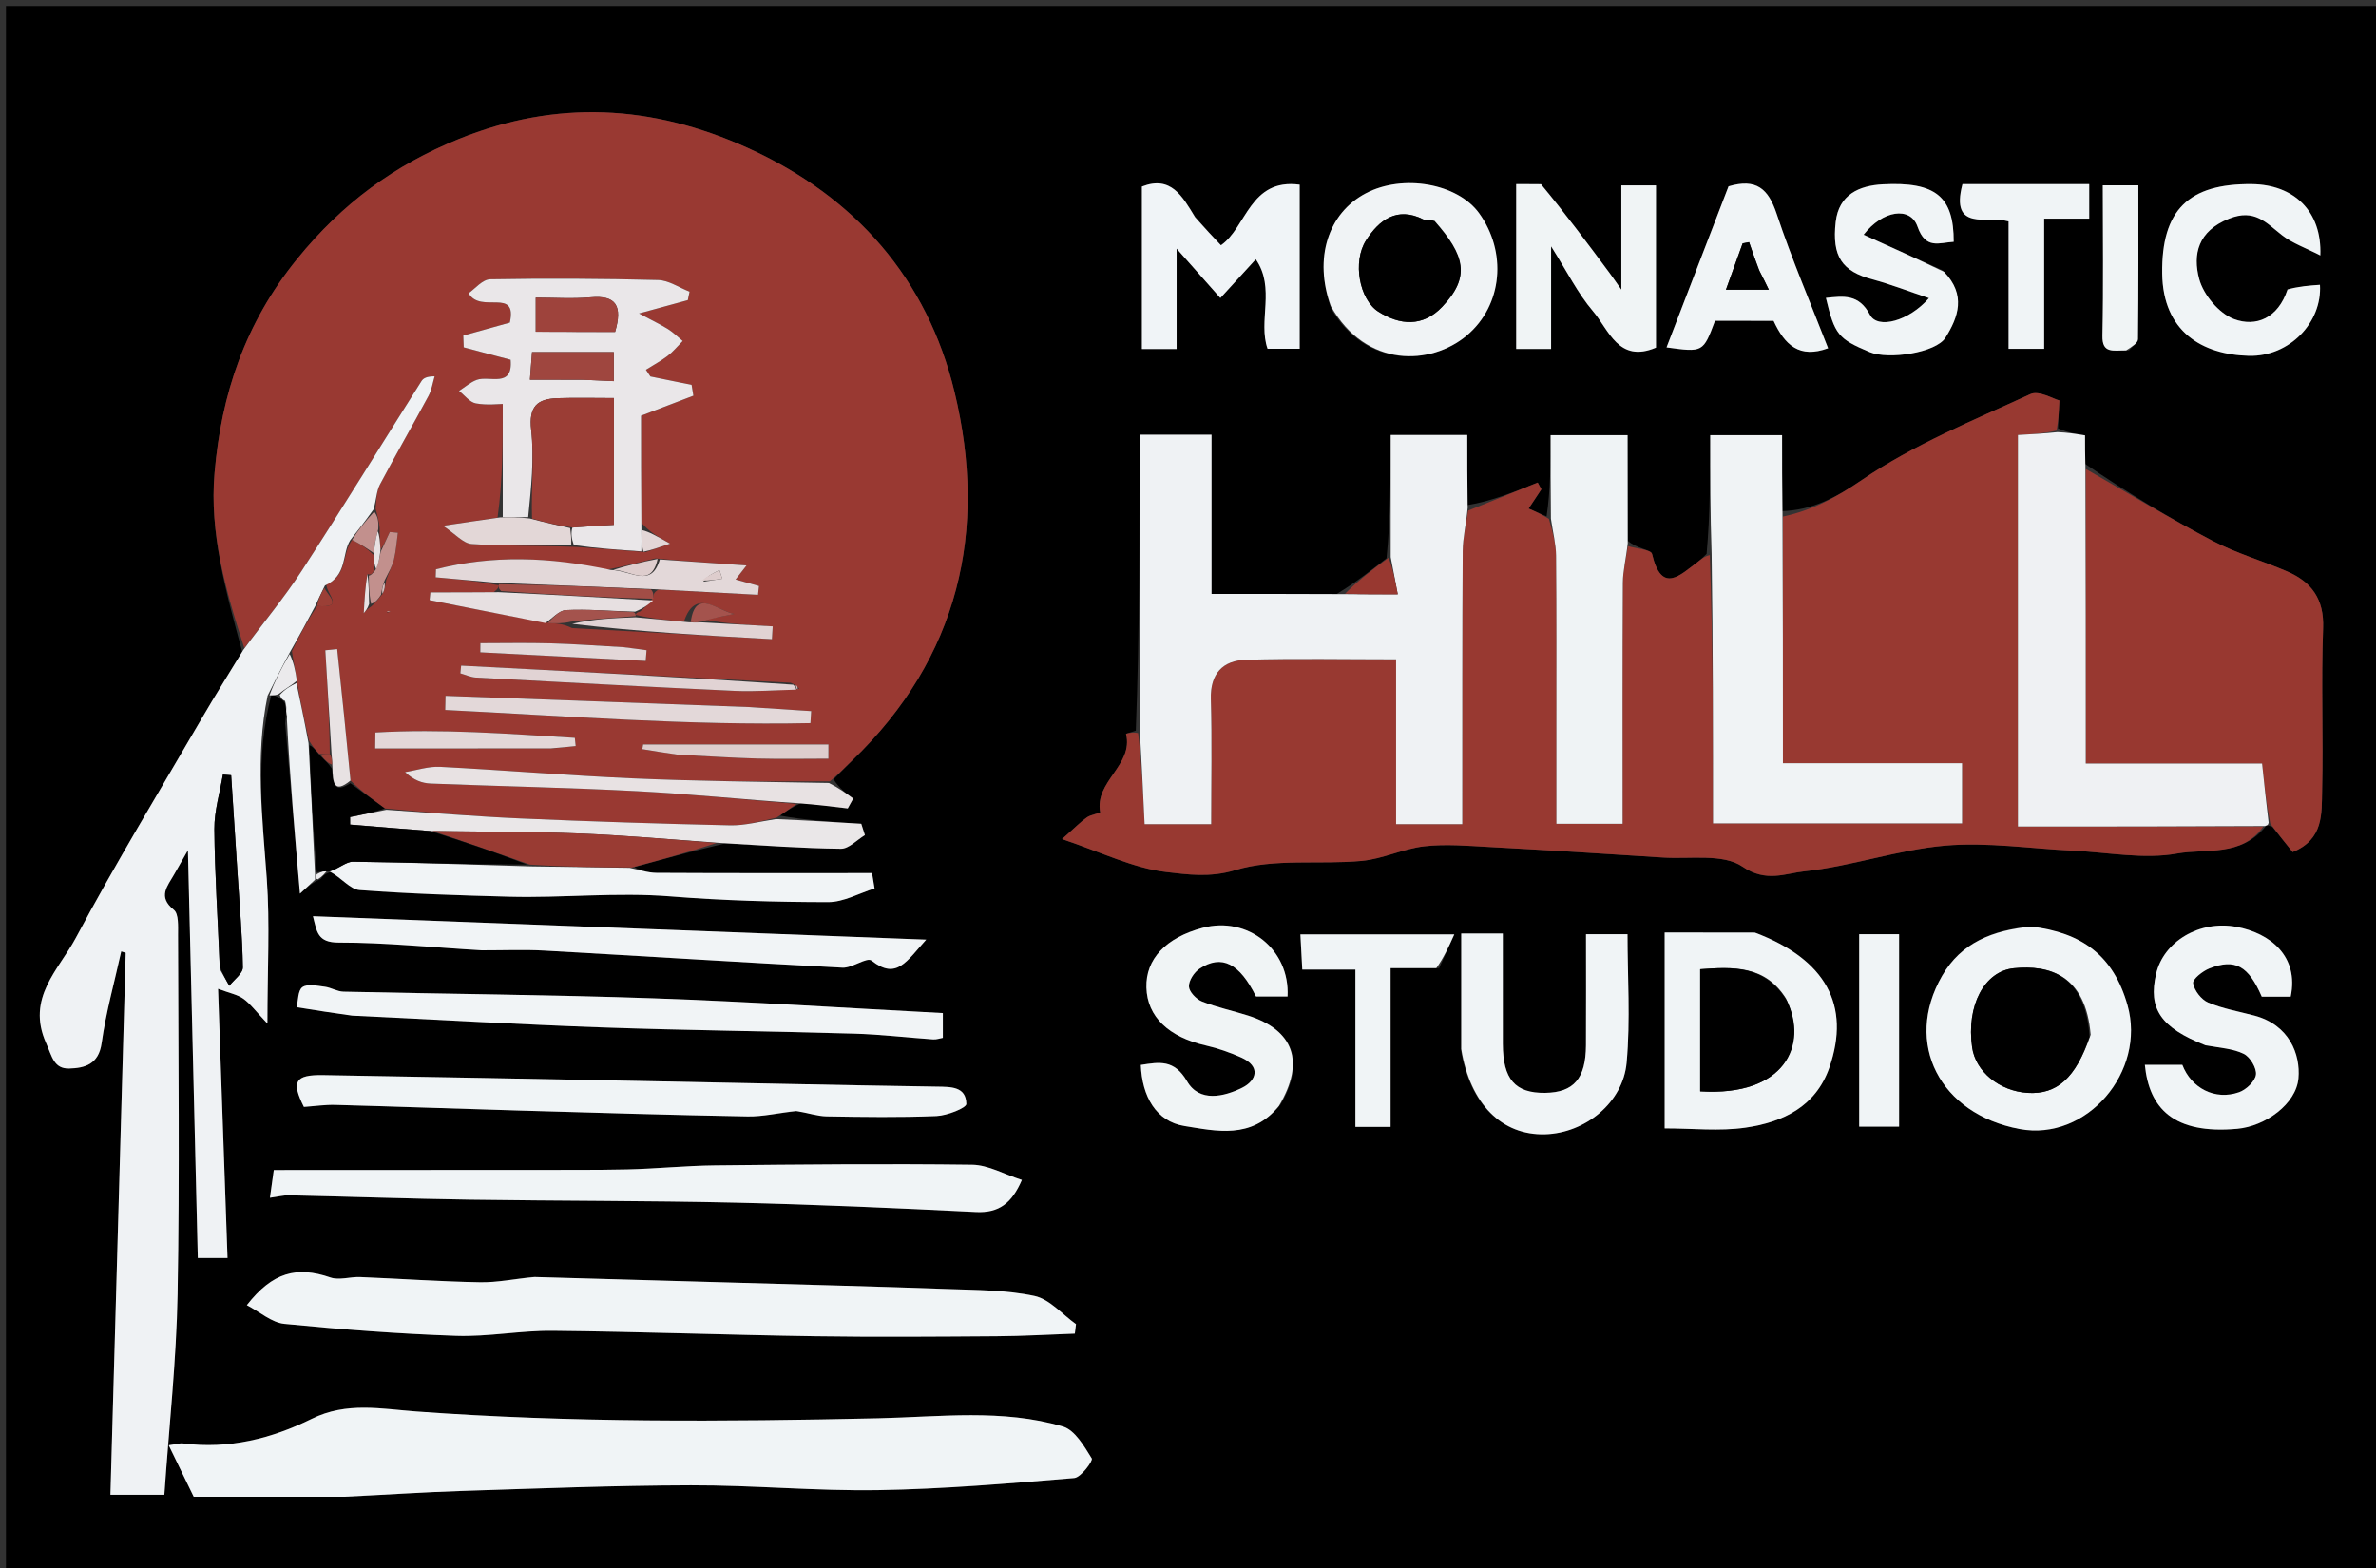 <svg version="1.1" id="Layer_1" xmlns="http://www.w3.org/2000/svg" xmlns:xlink="http://www.w3.org/1999/xlink" x="0px" y="0px"
	 width="100%" viewBox="0 0 400 264" enable-background="new 0 0 400 264" xml:space="preserve">
<rect x="0" y="0" width="400" height="264" fill="#333333" stroke="none"/>
<path fill="#000000" opacity="1" stroke="none" 
	d="
M252,265 
	C168,265 84.5,265 1,265 
	C1,177 1,89 1,1 
	C134.333,1 267.666,1 401,1 
	C401,89 401,177 401,265 
	C351.5,265 302,265 252,265 
M53.995,147.972 
	C54.327,147.524 54.658,147.075 55.98,146.71 
	C57.495,147.806 58.947,149.737 60.535,149.857 
	C68.916,150.488 77.329,150.749 85.735,150.971 
	C94.767,151.208 103.782,150.196 112.846,150.92 
	C121.675,151.624 130.555,151.877 139.413,151.887 
	C142.019,151.89 144.627,150.391 147.234,149.581 
	C147.092,148.721 146.95,147.861 146.809,147.001 
	C134.715,147.001 122.621,147.032 110.527,146.962 
	C109.015,146.953 107.505,146.409 106.81,145.997 
	C111.566,144.68 116.323,143.364 122.006,142.017 
	C128.525,142.351 135.042,142.829 141.564,142.901 
	C142.903,142.915 144.26,141.41 145.608,140.605 
	C145.403,139.969 145.198,139.332 144.993,138.695 
	C140.337,138.406 135.681,138.117 131.313,137.32 
	C132.247,136.663 133.182,136.006 134.938,135.16 
	C137.532,135.476 140.126,135.793 142.719,136.109 
	C143.026,135.556 143.333,135.003 143.64,134.45 
	C142.428,133.554 141.216,132.658 140.332,131.208 
	C141.382,130.142 142.409,129.052 143.487,128.014 
	C161.457,110.724 166.33,89.295 160.689,65.963 
	C156.114,47.035 144.074,33.135 125.876,24.904 
	C109.778,17.622 93.691,16.755 77.256,23.396 
	C66.418,27.775 57.611,34.247 50.018,43.605 
	C41.229,54.435 37.262,66.392 36.121,79.618 
	C35.247,89.754 38.004,99.528 40.779,109.744 
	C38.529,113.437 36.216,117.093 34.043,120.83 
	C26.872,133.158 19.462,145.361 12.75,157.935 
	C9.912,163.254 4.373,168.01 7.76,175.614 
	C8.758,177.853 9.056,179.974 11.655,179.902 
	C14.225,179.832 16.601,179.238 17.108,175.641 
	C17.841,170.435 19.275,165.327 20.41,160.177 
	C20.661,160.262 20.912,160.346 21.163,160.43 
	C20.307,190.816 19.451,221.202 18.593,251.665 
	C22.143,251.665 25.02,251.665 27.67,251.665 
	C28.463,240.153 29.697,229.02 29.897,217.868 
	C30.258,197.722 30.013,177.564 29.974,157.411 
	C29.971,155.966 30.106,153.866 29.274,153.198 
	C26.497,150.971 28.2,149.2 29.304,147.245 
	C30.035,145.952 30.776,144.664 31.64,143.148 
	C32.199,166.246 32.747,188.93 33.3,211.809 
	C34.624,211.809 36.061,211.809 38.305,211.809 
	C37.781,196.908 37.261,182.14 36.71,166.482 
	C38.667,167.22 39.988,167.453 40.971,168.158 
	C42.155,169.007 43.051,170.258 45.019,172.335 
	C45.019,163.164 45.456,155.527 44.913,147.96 
	C44.173,137.653 42.925,127.4 45.681,117.026 
	C46.105,117.058 46.528,117.09 47.096,117.614 
	C47.393,117.747 47.69,117.879 48.184,118.738 
	C48.178,119.486 48.171,120.234 48.009,121.838 
	C48.819,131.15 49.628,140.462 50.497,150.457 
	C51.577,149.463 52.31,148.787 53.995,147.972 
M382.579,139.253 
	C383.779,140.741 384.979,142.229 385.971,143.459 
	C391.208,141.311 390.837,136.964 390.927,133.121 
	C391.14,124.008 390.749,114.877 391.094,105.772 
	C391.281,100.84 389.141,97.971 384.991,96.188 
	C380.868,94.417 376.49,93.161 372.536,91.085 
	C365.282,87.273 358.258,83.025 351.016,78.095 
	C351.016,76.493 351.016,74.892 351.016,73.301 
	C349.326,73.03 348.062,72.828 346.464,72.112 
	C346.525,70.906 346.585,69.699 346.699,67.423 
	C345.672,67.169 343.253,65.695 341.817,66.356 
	C332.175,70.795 322.171,74.853 313.482,80.787 
	C309.141,83.751 305.077,85.911 300.014,86.05 
	C300.014,81.778 300.014,77.505 300.014,73.273 
	C295.717,73.273 291.978,73.273 287.917,73.273 
	C287.917,80.017 287.917,86.488 287.305,93.262 
	C286.819,93.706 286.366,94.193 285.842,94.586 
	C282.844,96.832 279.742,100.124 278.12,93.258 
	C277.95,92.54 275.464,92.369 274.005,91.02 
	C274.005,85.097 274.005,79.175 274.005,73.27 
	C269.399,73.27 265.335,73.27 261.046,73.27 
	C261.046,77.993 261.046,82.448 260.369,86.952 
	C259.37,86.512 258.37,86.073 257.343,85.621 
	C258.127,84.441 258.811,83.412 259.495,82.382 
	C259.288,82.004 259.081,81.625 258.874,81.246 
	C254.966,82.821 251.059,84.395 247.015,85.048 
	C247.015,81.12 247.015,77.192 247.015,73.241 
	C242.426,73.241 238.366,73.241 234.125,73.241 
	C234.125,80.253 234.125,87.024 233.421,93.995 
	C230.943,95.95 228.465,97.905 225.061,99.996 
	C218.146,99.996 211.231,99.996 203.96,99.996 
	C203.96,90.809 203.96,82.092 203.96,73.191 
	C199.867,73.191 196.141,73.191 191.846,73.191 
	C191.846,89.917 191.846,106.458 191.211,123.021 
	C190.64,123.208 189.56,123.52 189.571,123.565 
	C190.865,128.852 184.211,131.568 185.221,136.781 
	C185.243,136.895 183.664,137.153 183.008,137.602 
	C181.988,138.298 181.121,139.217 178.796,141.273 
	C185.46,143.501 190.794,146.179 196.364,146.825 
	C199.917,147.237 203.708,147.794 207.951,146.502 
	C214.587,144.481 222.133,145.61 229.25,144.947 
	C232.805,144.616 236.221,142.894 239.779,142.488 
	C243.376,142.078 247.077,142.406 250.722,142.605 
	C260.464,143.135 270.203,143.733 279.939,144.377 
	C284.51,144.68 290.085,143.67 293.372,145.926 
	C297.315,148.632 300.619,147.035 303.726,146.707 
	C311.698,145.863 319.477,143.073 327.449,142.375 
	C334.579,141.751 341.863,142.892 349.08,143.231 
	C354.912,143.505 360.923,144.721 366.525,143.704 
	C371.368,142.826 377.398,144.316 381.518,139.004 
	C381.684,138.963 381.851,138.923 382.579,139.253 
M58.498,252 
	C64.909,251.667 71.316,251.227 77.731,251.023 
	C90.59,250.614 103.454,250.102 116.316,250.073 
	C126.839,250.049 137.371,251.059 147.886,250.887 
	C158.885,250.707 169.878,249.762 180.849,248.852 
	C181.98,248.758 184.041,245.947 183.798,245.555 
	C182.526,243.497 180.956,240.768 178.932,240.175 
	C168.73,237.184 158.29,238.56 147.816,238.795 
	C121.925,239.375 96.002,239.542 70.124,237.654 
	C64.232,237.225 58.367,235.979 52.475,238.888 
	C45.756,242.206 38.503,244.033 30.828,243.025 
	C30.271,242.952 29.676,243.162 28.403,243.334 
	C29.956,246.531 31.242,249.178 32.612,251.999 
	C40.857,251.999 49.178,251.999 58.498,252 
M89.526,215.001 
	C86.622,215.319 83.712,215.947 80.814,215.894 
	C74.083,215.77 67.358,215.291 60.628,215.018 
	C58.953,214.95 57.102,215.596 55.618,215.084 
	C49.959,213.132 45.875,214.205 41.556,219.746 
	C43.739,220.878 45.728,222.678 47.874,222.89 
	C57.492,223.84 67.146,224.576 76.804,224.906 
	C82.204,225.09 87.641,224.003 93.055,224.059 
	C107.81,224.213 122.56,224.758 137.314,224.979 
	C147.476,225.131 157.641,225.048 167.804,224.979 
	C172.186,224.949 176.567,224.69 180.948,224.535 
	C181.014,224.004 181.08,223.473 181.146,222.942 
	C178.831,221.295 176.71,218.741 174.16,218.198 
	C169.395,217.182 164.387,217.205 159.471,217.026 
	C148.054,216.611 136.631,216.33 125.211,216.001 
	C113.63,215.667 102.049,215.34 89.526,215.001 
M87.663,196.998 
	C73.869,196.998 60.075,196.998 46.092,196.998 
	C45.958,197.964 45.729,199.612 45.444,201.664 
	C46.783,201.485 47.739,201.228 48.689,201.249 
	C58.791,201.474 68.89,201.828 78.993,201.98 
	C93.956,202.205 108.925,202.145 123.885,202.488 
	C137.365,202.798 150.841,203.399 164.309,204.064 
	C168.19,204.255 170.348,202.573 172.034,198.666 
	C169.072,197.719 166.377,196.143 163.661,196.108 
	C149.229,195.921 134.79,196.064 120.355,196.216 
	C115.424,196.268 110.499,196.782 105.566,196.895 
	C99.863,197.027 94.154,196.949 87.663,196.998 
M341.525,156.001 
	C335.456,156.63 330.18,158.702 326.959,164.29 
	C320.403,175.665 326.601,187.574 339.997,190.085 
	C351.325,192.208 361.32,180.402 358.169,169.249 
	C355.807,160.887 350.502,157.015 341.525,156.001 
M295,157.002 
	C290.077,157.002 285.154,157.002 280.248,157.002 
	C280.248,168.27 280.248,178.985 280.248,189.98 
	C284.945,189.98 289.472,190.488 293.836,189.859 
	C300.094,188.957 305.68,186.352 307.975,179.732 
	C311.597,169.286 307.402,161.523 295,157.002 
M134.482,187.063 
	C136.047,187.376 137.608,187.932 139.178,187.958 
	C145.336,188.063 151.503,188.158 157.652,187.902 
	C159.441,187.828 162.693,186.55 162.682,185.865 
	C162.635,182.918 160.108,182.991 157.708,182.954 
	C141.006,182.696 124.306,182.32 107.605,181.997 
	C89.876,181.655 72.146,181.308 54.415,181.013 
	C49.634,180.933 49.017,182.101 51.162,186.366 
	C52.996,186.239 54.73,185.976 56.456,186.023 
	C66.867,186.307 77.276,186.685 87.687,186.986 
	C100.416,187.354 113.145,187.74 125.876,187.967 
	C128.437,188.012 131.01,187.378 134.482,187.063 
M215.595,185.936 
	C219.745,178.784 217.806,173.448 210.126,170.992 
	C207.543,170.167 204.862,169.613 202.352,168.617 
	C201.389,168.235 200.194,166.99 200.159,166.098 
	C200.12,165.098 201.039,163.692 201.953,163.088 
	C205.674,160.633 208.684,162.193 211.451,167.775 
	C213.225,167.775 215,167.775 216.759,167.775 
	C217.175,159.843 210.056,154.202 202.466,156.216 
	C196.274,157.859 192.864,161.481 193,166.27 
	C193.139,171.184 196.741,174.607 203.024,176.032 
	C205.046,176.491 207.043,177.2 208.942,178.042 
	C212.314,179.539 211.551,181.933 209.126,183.135 
	C206.062,184.652 201.92,185.642 199.84,182.048 
	C197.688,178.33 195.159,178.819 192.058,179.302 
	C192.258,184.575 194.62,188.823 199.416,189.583 
	C204.66,190.414 210.729,191.91 215.595,185.936 
M371.691,176 
	C373.728,176.437 375.929,176.544 377.74,177.438 
	C378.805,177.964 379.926,179.826 379.788,180.934 
	C379.649,182.048 378.156,183.462 376.953,183.889 
	C372.905,185.325 368.897,183.197 367.396,179.29 
	C365.259,179.29 363.184,179.29 361.089,179.29 
	C361.807,186.581 365.904,191.013 376.634,190.049 
	C381.388,189.622 386.553,185.874 386.941,181.57 
	C387.309,177.481 385.372,172.555 379.551,170.999 
	C376.937,170.301 374.222,169.841 371.754,168.798 
	C370.595,168.308 369.418,166.779 369.206,165.555 
	C369.089,164.878 370.805,163.502 371.936,163.056 
	C376.305,161.331 378.53,162.634 380.769,167.806 
	C382.44,167.806 384.061,167.806 385.637,167.806 
	C387.053,161.012 382.208,157.109 376.506,156.051 
	C370.244,154.889 364.225,158.552 362.975,163.979 
	C361.625,169.835 363.72,173.022 371.691,176 
M246,177.086 
	C247.528,185.926 252.867,191.179 260.117,190.975 
	C266.795,190.787 273.228,185.714 273.845,178.91 
	C274.499,171.711 273.992,164.407 273.992,157.295 
	C271.324,157.295 269.262,157.295 267.006,157.295 
	C267.006,163.724 267.03,169.86 266.999,175.995 
	C266.97,181.596 264.939,183.931 260.138,183.999 
	C255.074,184.072 253.02,181.72 253.003,175.767 
	C252.986,169.526 253,163.285 253,157.171 
	C250.334,157.171 248.382,157.171 246,157.171 
	C246,163.611 246,169.889 246,177.086 
M81.582,159.999 
	C84.915,160.005 88.256,159.857 91.579,160.043 
	C108.33,160.981 125.074,162.053 141.828,162.924 
	C143.477,163.01 145.929,161.102 146.731,161.735 
	C150.946,165.067 152.62,161.839 155.928,158.204 
	C120.838,156.864 86.952,155.571 52.687,154.263 
	C53.357,156.852 53.409,158.704 57.038,158.697 
	C64.897,158.682 72.757,159.515 81.582,159.999 
M201.03,36.279 
	C199.024,32.993 197.126,29.508 192.241,31.406 
	C192.241,40.589 192.241,49.664 192.241,58.763 
	C194.221,58.763 195.955,58.763 198.084,58.763 
	C198.084,53.173 198.084,47.806 198.084,41.859 
	C200.793,44.919 203.04,47.456 205.449,50.177 
	C207.434,48.006 209.247,46.023 211.411,43.655 
	C214.77,48.492 211.752,54.058 213.395,58.717 
	C215.288,58.717 217.023,58.717 218.802,58.717 
	C218.802,49.348 218.802,40.264 218.802,31.094 
	C210.389,29.973 209.877,38.278 205.547,41.297 
	C204.303,39.984 202.855,38.455 201.03,36.279 
M59.726,170.999 
	C73.544,171.671 87.356,172.485 101.18,172.976 
	C115.401,173.481 129.635,173.617 143.86,174.033 
	C148.275,174.162 152.678,174.695 157.09,174.998 
	C157.675,175.039 158.279,174.813 158.73,174.736 
	C158.73,173.016 158.73,171.618 158.73,170.569 
	C142.33,169.711 126.221,168.647 110.095,168.086 
	C92.679,167.479 75.246,167.357 57.822,166.965 
	C56.763,166.941 55.733,166.265 54.66,166.131 
	C53.393,165.974 51.753,165.602 50.909,166.207 
	C50.136,166.761 50.208,168.493 49.938,169.58 
	C53.345,170.125 56.065,170.559 59.726,170.999 
M258.999,31 
	C257.743,31 256.488,31 255.25,31 
	C255.25,40.59 255.25,49.682 255.25,58.749 
	C257.237,58.749 258.975,58.749 261.127,58.749 
	C261.127,53.165 261.127,47.818 261.127,41.473 
	C263.833,45.751 265.616,49.398 268.171,52.385 
	C270.859,55.527 272.463,61.208 278.785,58.527 
	C278.785,49.475 278.785,40.382 278.785,31.212 
	C276.825,31.212 275.086,31.212 272.955,31.212 
	C272.955,36.783 272.955,42.158 272.955,48.767 
	C271.821,47.16 271.416,46.562 270.986,45.983 
	C267.277,40.99 263.564,36.001 258.999,31 
M224.098,51.94 
	C230.017,62.078 240.944,61.507 246.902,56.51 
	C253.054,51.35 253.685,42.34 249,35.882 
	C245.366,30.871 236.187,29.262 229.94,32.541 
	C223.575,35.882 221.136,43.503 224.098,51.94 
M384.998,49.132 
	C383.517,53.576 379.784,55.108 376.088,53.719 
	C373.578,52.775 370.951,49.642 370.24,46.988 
	C369.126,42.831 370.01,38.912 375.25,36.818 
	C379.569,35.091 381.487,37.499 384.171,39.593 
	C385.928,40.964 388.154,41.733 390.626,43.006 
	C390.917,35.492 386.122,31.075 379.108,31 
	C368.426,30.886 363.877,35.394 364.007,46.038 
	C364.126,55.844 370.763,59.717 378.605,59.909 
	C385.431,60.077 390.95,54.288 390.564,47.953 
	C388.782,48.078 386.997,48.203 384.998,49.132 
M326.991,45.488 
	C322.608,43.515 318.226,41.542 313.739,39.523 
	C316.937,35.385 321.608,34.699 322.81,38.142 
	C324.181,42.068 326.453,40.848 328.906,40.713 
	C328.935,33.079 325.848,30.577 316.989,31.033 
	C312.959,31.24 309.568,32.783 309.044,37.343 
	C308.366,43.234 310.149,45.677 315.208,47.035 
	C318.298,47.865 321.296,49.039 324.738,50.194 
	C321.338,54.101 316.094,55.449 314.819,53.025 
	C312.94,49.454 310.353,49.855 307.392,50.159 
	C308.876,56.346 309.447,57.048 314.768,59.281 
	C317.937,60.61 325.922,59.385 327.508,56.863 
	C329.672,53.422 331.053,49.648 326.991,45.488 
M299.029,54.03 
	C300.474,58.141 302.959,60.393 307.762,58.63 
	C304.865,51.165 301.656,43.68 299.095,35.98 
	C297.699,31.785 295.685,29.984 291.001,31.371 
	C287.59,40.235 284.1,49.302 280.564,58.487 
	C286.727,59.336 286.727,59.336 288.724,54.002 
	C291.814,54.002 294.965,54.002 299.029,54.03 
M242.273,162.996 
	C243.06,161.25 243.847,159.504 244.832,157.319 
	C235.45,157.319 227.262,157.319 218.923,157.319 
	C219.033,159.391 219.126,161.133 219.238,163.244 
	C222.385,163.244 225.118,163.244 228.183,163.244 
	C228.183,172.366 228.183,181.095 228.183,189.73 
	C230.279,189.73 232.012,189.73 234.106,189.73 
	C234.106,180.745 234.106,172.024 234.106,162.999 
	C236.761,162.999 239.049,162.999 242.273,162.996 
M339.533,30.999 
	C336.411,30.999 333.289,30.999 330.381,30.999 
	C328.245,39.124 334.654,36.268 338.145,37.275 
	C338.145,44.641 338.145,51.728 338.145,58.728 
	C340.275,58.728 342.011,58.728 344.133,58.728 
	C344.133,51.381 344.133,44.3 344.133,36.811 
	C346.935,36.811 349.346,36.811 351.72,36.811 
	C351.72,34.651 351.72,32.922 351.72,30.999 
	C347.799,30.999 344.156,30.999 339.533,30.999 
M312.997,175.495 
	C312.997,180.257 312.997,185.018 312.997,189.69 
	C315.73,189.69 317.789,189.69 319.712,189.69 
	C319.712,178.638 319.712,167.899 319.712,157.294 
	C317.351,157.294 315.284,157.294 312.997,157.294 
	C312.997,163.222 312.997,168.86 312.997,175.495 
M358.407,58.995 
	C358.937,58.366 359.921,57.743 359.929,57.108 
	C360.031,48.535 359.997,39.961 359.997,31.196 
	C357.892,31.196 356.162,31.196 354.007,31.196 
	C354.007,39.712 354.126,48.117 353.945,56.515 
	C353.878,59.588 355.737,58.976 358.407,58.995 
z"/>
<path fill="#993932" opacity="1" stroke="none" 
	d="
M41.13,109.119 
	C38.004,99.528 35.247,89.754 36.121,79.618 
	C37.262,66.392 41.229,54.435 50.018,43.605 
	C57.611,34.247 66.418,27.775 77.256,23.396 
	C93.691,16.755 109.778,17.622 125.876,24.904 
	C144.074,33.135 156.114,47.035 160.689,65.963 
	C166.33,89.295 161.457,110.724 143.487,128.014 
	C142.409,129.052 141.382,130.142 139.714,131.551 
	C128.209,131.628 117.315,131.522 106.437,131.047 
	C95.646,130.575 84.874,129.665 74.086,129.108 
	C72.145,129.007 70.164,129.682 68.202,129.999 
	C69.66,131.374 71.072,131.871 72.502,131.927 
	C84.131,132.385 95.772,132.602 107.392,133.214 
	C116.313,133.684 125.209,134.62 134.116,135.349 
	C133.182,136.006 132.247,136.663 130.754,137.656 
	C127.772,138.334 125.342,139.012 122.928,138.958 
	C111.191,138.692 99.454,138.319 87.725,137.806 
	C80.162,137.475 72.612,136.838 64.781,136.116 
	C62.664,134.55 60.821,133.207 59.009,131.42 
	C58.281,123.745 57.522,116.514 56.764,109.283 
	C56.099,109.352 55.433,109.421 54.768,109.489 
	C55.119,115.324 55.47,121.159 55.516,126.997 
	C54.806,127.005 54.4,127.01 53.728,126.907 
	C53.025,126.209 52.589,125.617 52.012,124.67 
	C51.217,121.211 50.563,118.108 49.975,114.627 
	C49.723,112.822 49.404,111.396 49.14,109.627 
	C50.494,106.858 51.792,104.431 53.399,102.036 
	C58.199,102.446 54.891,100.018 54.961,98.398 
	C58.52,96.874 57.533,93.244 59.272,90.893 
	C60.682,91.586 61.78,92.343 62.915,93.453 
	C62.986,94.518 63.019,95.228 62.918,96.134 
	C62.67,96.664 62.439,96.861 61.863,96.654 
	C61.502,98.668 61.37,100.949 61.238,103.23 
	C61.552,102.866 61.866,102.501 62.504,102.107 
	C63.268,101.434 63.707,100.789 64.411,99.98 
	C64.773,99.217 64.872,98.62 65.017,97.645 
	C65.496,96.242 66.072,95.251 66.324,94.184 
	C66.671,92.72 66.774,91.197 66.981,89.7 
	C66.528,89.658 66.074,89.616 65.621,89.574 
	C65.105,90.695 64.589,91.816 64.052,92.56 
	C63.964,91.183 63.898,90.182 63.912,88.853 
	C63.776,87.694 63.559,86.863 63.225,85.65 
	C63.378,84.027 63.392,82.651 63.964,81.57 
	C66.612,76.562 69.45,71.654 72.135,66.665 
	C72.67,65.669 72.835,64.473 73.17,63.369 
	C71.877,63.359 71.274,63.665 70.964,64.155 
	C64.227,74.821 57.63,85.576 50.762,96.156 
	C47.836,100.662 44.357,104.809 41.13,109.119 
M107.015,103.529 
	C107.015,103.529 107.025,103.125 107.733,102.984 
	C108.473,102.356 109.214,101.728 109.994,100.517 
	C110.012,100.128 110.031,99.739 110.865,99.268 
	C116.449,99.562 122.032,99.855 127.615,100.149 
	C127.67,99.654 127.724,99.16 127.778,98.666 
	C126.432,98.291 125.085,97.916 123.835,97.568 
	C124.417,96.822 125.003,96.071 125.68,95.203 
	C120.512,94.845 115.798,94.519 110.336,94.022 
	C107.835,94.657 105.334,95.292 102.03,95.947 
	C92.435,93.726 82.884,93.437 73.395,95.849 
	C73.379,96.299 73.363,96.75 73.347,97.2 
	C76.89,97.519 80.433,97.839 83.97,98.562 
	C83.937,98.83 83.92,99.098 83.083,99.742 
	C79.541,99.742 75.999,99.742 72.457,99.742 
	C72.412,100.174 72.368,100.606 72.323,101.039 
	C78.819,102.326 85.315,103.614 92.617,104.931 
	C93.69,104.963 94.764,104.996 96.302,105.746 
	C107.52,106.371 118.738,106.995 129.956,107.62 
	C130,106.9 130.043,106.18 130.087,105.46 
	C126.09,105.236 122.093,105.011 118.665,104.333 
	C120.325,104.011 121.985,103.689 123.645,103.367 
	C120.839,102.911 117.058,98.849 115.147,104.661 
	C112.437,104.418 109.727,104.175 107.015,103.529 
M134.54,116 
	C134.352,115.701 134.165,115.402 133.103,114.952 
	C114.612,113.99 96.121,113.029 77.631,112.068 
	C77.587,112.502 77.544,112.936 77.501,113.37 
	C78.38,113.615 79.25,114.031 80.14,114.079 
	C94.659,114.866 109.178,115.655 123.703,116.323 
	C127.139,116.48 130.594,116.197 134.54,116 
M83.763,87.154 
	C81.054,87.558 78.345,87.962 74.58,88.524 
	C76.637,89.884 77.978,91.499 79.42,91.595 
	C84.94,91.963 90.493,91.842 96.887,92.083 
	C100.585,92.333 104.282,92.583 108.68,92.955 
	C109.699,92.603 110.718,92.252 112.803,91.534 
	C110.497,90.22 109.284,89.529 107.923,87.93 
	C107.923,81.672 107.923,75.414 107.923,69.992 
	C111.427,68.652 114.079,67.637 116.73,66.623 
	C116.631,66.016 116.533,65.408 116.434,64.801 
	C114.121,64.33 111.809,63.859 109.497,63.388 
	C109.245,63.009 108.992,62.629 108.74,62.25 
	C109.97,61.478 111.263,60.787 112.41,59.908 
	C113.342,59.193 114.1,58.252 114.935,57.412 
	C114.124,56.743 113.37,55.984 112.488,55.427 
	C111.287,54.668 109.988,54.062 107.579,52.775 
	C111.289,51.762 113.541,51.147 115.793,50.533 
	C115.892,50.057 115.991,49.582 116.089,49.107 
	C114.327,48.424 112.579,47.196 110.8,47.15 
	C101.38,46.905 91.951,46.851 82.53,47.025 
	C81.202,47.049 79.903,48.685 78.889,49.372 
	C80.905,52.922 87.146,48.309 85.834,54.314 
	C82.908,55.128 80.452,55.812 77.995,56.496 
	C78.02,57.157 78.044,57.819 78.069,58.48 
	C80.62,59.157 83.171,59.834 85.963,60.575 
	C86.393,65.408 82.378,63.177 80.253,63.966 
	C79.181,64.363 78.268,65.186 77.283,65.817 
	C78.218,66.549 79.072,67.726 80.108,67.917 
	C81.975,68.261 83.95,68.014 84.639,68.014 
	C84.639,74.652 84.639,80.864 83.763,87.154 
M125.509,119.012 
	C108.674,118.393 91.84,117.774 75.005,117.156 
	C74.988,117.95 74.97,118.743 74.953,119.537 
	C95.439,120.55 115.904,122.182 136.438,121.752 
	C136.481,121.077 136.523,120.402 136.565,119.727 
	C133.198,119.507 129.831,119.287 125.509,119.012 
M114.565,127.087 
	C118.876,127.305 123.185,127.601 127.499,127.717 
	C131.484,127.825 135.474,127.74 139.463,127.74 
	C139.465,126.941 139.467,126.141 139.469,125.342 
	C129.07,125.342 118.67,125.342 108.271,125.342 
	C108.227,125.605 108.183,125.869 108.138,126.133 
	C109.987,126.436 111.836,126.739 114.565,127.087 
M93.205,125.994 
	C94.443,125.866 95.681,125.739 96.918,125.611 
	C96.87,125.151 96.821,124.691 96.772,124.231 
	C85.582,123.551 74.393,122.673 63.195,123.326 
	C63.183,124.223 63.171,125.12 63.159,126.017 
	C72.863,126.017 82.567,126.017 93.205,125.994 
M104.456,108.927 
	C100.5,108.714 96.545,108.419 92.586,108.312 
	C88.684,108.205 84.777,108.288 80.873,108.288 
	C80.868,108.803 80.864,109.318 80.86,109.832 
	C90.141,110.315 99.422,110.797 108.704,111.28 
	C108.752,110.679 108.801,110.078 108.85,109.477 
	C107.684,109.313 106.518,109.15 104.456,108.927 
M65.137,103.17 
	C65.328,103.104 65.52,103.037 65.711,102.971 
	C65.507,102.904 65.303,102.837 65.137,103.17 
z"/>
<path fill="#983931" opacity="1" stroke="none" 
	d="
M300.157,86.973 
	C305.077,85.911 309.141,83.751 313.482,80.787 
	C322.171,74.853 332.175,70.795 341.817,66.356 
	C343.253,65.695 345.672,67.169 346.699,67.423 
	C346.585,69.699 346.525,70.906 346.214,72.502 
	C344.003,73 342.042,73.108 339.719,73.236 
	C339.719,95.187 339.719,116.882 339.719,139.16 
	C353.776,139.16 367.401,139.16 381.027,139.16 
	C377.398,144.316 371.368,142.826 366.525,143.704 
	C360.923,144.721 354.912,143.505 349.08,143.231 
	C341.863,142.892 334.579,141.751 327.449,142.375 
	C319.477,143.073 311.698,145.863 303.726,146.707 
	C300.619,147.035 297.315,148.632 293.372,145.926 
	C290.085,143.67 284.51,144.68 279.939,144.377 
	C270.203,143.733 260.464,143.135 250.722,142.605 
	C247.077,142.406 243.376,142.078 239.779,142.488 
	C236.221,142.894 232.805,144.616 229.25,144.947 
	C222.133,145.61 214.587,144.481 207.951,146.502 
	C203.708,147.794 199.917,147.237 196.364,146.825 
	C190.794,146.179 185.46,143.501 178.796,141.273 
	C181.121,139.217 181.988,138.298 183.008,137.602 
	C183.664,137.153 185.243,136.895 185.221,136.781 
	C184.211,131.568 190.865,128.852 189.571,123.565 
	C189.56,123.52 190.64,123.208 191.595,123.428 
	C192.215,128.744 192.45,133.653 192.695,138.758 
	C196.158,138.758 199.744,138.758 203.903,138.758 
	C203.903,131.586 204.049,124.64 203.849,117.705 
	C203.725,113.384 205.877,111.195 209.781,111.083 
	C218.037,110.845 226.304,111.01 235.032,111.01 
	C235.032,120.414 235.032,129.479 235.032,138.76 
	C238.903,138.76 242.302,138.76 246.177,138.76 
	C246.177,137.411 246.176,136.295 246.177,135.179 
	C246.187,121.045 246.155,106.912 246.249,92.779 
	C246.264,90.507 246.836,88.239 247.151,85.969 
	C251.059,84.395 254.966,82.821 258.874,81.246 
	C259.081,81.625 259.288,82.004 259.495,82.382 
	C258.811,83.412 258.127,84.441 257.343,85.621 
	C258.37,86.073 259.37,86.512 260.76,87.353 
	C261.436,89.692 261.949,91.627 261.967,93.567 
	C262.056,103.193 262.015,112.821 262.018,122.447 
	C262.019,127.861 262.018,133.274 262.018,138.696 
	C266.04,138.696 269.437,138.696 273.166,138.696 
	C273.166,124.982 273.128,111.565 273.206,98.15 
	C273.218,96.08 273.757,94.013 274.053,91.945 
	C275.464,92.369 277.95,92.54 278.12,93.258 
	C279.742,100.124 282.844,96.832 285.842,94.586 
	C286.366,94.193 286.819,93.706 287.846,93.455 
	C288.387,108.591 288.387,123.534 288.387,138.638 
	C302.934,138.638 316.627,138.638 330.318,138.638 
	C330.318,135.199 330.318,132.131 330.318,128.496 
	C320.031,128.496 310.125,128.496 300.157,128.496 
	C300.157,114.272 300.157,100.622 300.157,86.973 
z"/>
<path fill="#EFF2F4" opacity="1" stroke="none" 
	d="
M53.091,102.004 
	C51.792,104.431 50.494,106.858 48.823,109.779 
	C47.318,112.558 46.184,114.843 45.051,117.127 
	C42.925,127.4 44.173,137.653 44.913,147.96 
	C45.456,155.527 45.019,163.164 45.019,172.335 
	C43.051,170.258 42.155,169.007 40.971,168.158 
	C39.988,167.453 38.667,167.22 36.71,166.482 
	C37.261,182.14 37.781,196.908 38.305,211.809 
	C36.061,211.809 34.624,211.809 33.3,211.809 
	C32.747,188.93 32.199,166.246 31.64,143.148 
	C30.776,144.664 30.035,145.952 29.304,147.245 
	C28.2,149.2 26.497,150.971 29.274,153.198 
	C30.106,153.866 29.971,155.966 29.974,157.411 
	C30.013,177.564 30.258,197.722 29.897,217.868 
	C29.697,229.02 28.463,240.153 27.67,251.665 
	C25.02,251.665 22.143,251.665 18.593,251.665 
	C19.451,221.202 20.307,190.816 21.163,160.43 
	C20.912,160.346 20.661,160.262 20.41,160.177 
	C19.275,165.327 17.841,170.435 17.108,175.641 
	C16.601,179.238 14.225,179.832 11.655,179.902 
	C9.056,179.974 8.758,177.853 7.76,175.614 
	C4.373,168.01 9.912,163.254 12.75,157.935 
	C19.462,145.361 26.872,133.158 34.043,120.83 
	C36.216,117.093 38.529,113.437 40.954,109.431 
	C44.357,104.809 47.836,100.662 50.762,96.156 
	C57.63,85.576 64.227,74.821 70.964,64.155 
	C71.274,63.665 71.877,63.359 73.17,63.369 
	C72.835,64.473 72.67,65.669 72.135,66.665 
	C69.45,71.654 66.612,76.562 63.964,81.57 
	C63.392,82.651 63.378,84.027 62.885,85.764 
	C61.428,87.826 60.193,89.391 58.959,90.957 
	C57.533,93.244 58.52,96.874 54.702,98.586 
	C53.945,100.106 53.518,101.055 53.091,102.004 
M37.003,163.167 
	C37.537,164.103 38.072,165.039 38.606,165.975 
	C39.403,164.939 40.895,163.894 40.879,162.871 
	C40.8,157.647 40.333,152.428 39.997,147.208 
	C39.639,141.647 39.276,136.087 38.915,130.526 
	C38.452,130.488 37.989,130.45 37.526,130.412 
	C37.018,133.476 36.065,136.544 36.091,139.604 
	C36.155,147.148 36.669,154.687 37.003,163.167 
z"/>
<path fill="#EFF2F4" opacity="1" stroke="none" 
	d="
M247.083,85.509 
	C246.836,88.239 246.264,90.507 246.249,92.779 
	C246.155,106.912 246.187,121.045 246.177,135.179 
	C246.176,136.295 246.177,137.411 246.177,138.76 
	C242.302,138.76 238.903,138.76 235.032,138.76 
	C235.032,129.479 235.032,120.414 235.032,111.01 
	C226.304,111.01 218.037,110.845 209.781,111.083 
	C205.877,111.195 203.725,113.384 203.849,117.705 
	C204.049,124.64 203.903,131.586 203.903,138.758 
	C199.744,138.758 196.158,138.758 192.695,138.758 
	C192.45,133.653 192.215,128.744 191.913,123.417 
	C191.846,106.458 191.846,89.917 191.846,73.191 
	C196.141,73.191 199.867,73.191 203.96,73.191 
	C203.96,82.092 203.96,90.809 203.96,99.996 
	C211.231,99.996 218.146,99.996 225.971,100.031 
	C229.457,100.066 232.032,100.066 235.316,100.066 
	C234.867,97.701 234.496,95.748 234.125,93.796 
	C234.125,87.024 234.125,80.253 234.125,73.241 
	C238.366,73.241 242.426,73.241 247.015,73.241 
	C247.015,77.192 247.015,81.12 247.083,85.509 
z"/>
<path fill="#F0F4F6" opacity="1" stroke="none" 
	d="
M57.999,251.999 
	C49.178,251.999 40.857,251.999 32.612,251.999 
	C31.242,249.178 29.956,246.531 28.403,243.334 
	C29.676,243.162 30.271,242.952 30.828,243.025 
	C38.503,244.033 45.756,242.206 52.475,238.888 
	C58.367,235.979 64.232,237.225 70.124,237.654 
	C96.002,239.542 121.925,239.375 147.816,238.795 
	C158.29,238.56 168.73,237.184 178.932,240.175 
	C180.956,240.768 182.526,243.497 183.798,245.555 
	C184.041,245.947 181.98,248.758 180.849,248.852 
	C169.878,249.762 158.885,250.707 147.886,250.887 
	C137.371,251.059 126.839,250.049 116.316,250.073 
	C103.454,250.102 90.59,250.614 77.731,251.023 
	C71.316,251.227 64.909,251.667 57.999,251.999 
z"/>
<path fill="#983830" opacity="1" stroke="none" 
	d="
M351.138,78.959 
	C358.258,83.025 365.282,87.273 372.536,91.085 
	C376.49,93.161 380.868,94.417 384.991,96.188 
	C389.141,97.971 391.281,100.84 391.094,105.772 
	C390.749,114.877 391.14,124.008 390.927,133.121 
	C390.837,136.964 391.208,141.311 385.971,143.459 
	C384.979,142.229 383.779,140.741 382.204,138.674 
	C381.508,135.05 381.188,132.005 380.825,128.557 
	C370.802,128.557 361.066,128.557 351.138,128.557 
	C351.138,111.73 351.138,95.344 351.138,78.959 
z"/>
<path fill="#F0F4F6" opacity="1" stroke="none" 
	d="
M89.997,215.006 
	C102.049,215.34 113.63,215.667 125.211,216.001 
	C136.631,216.33 148.054,216.611 159.471,217.026 
	C164.387,217.205 169.395,217.182 174.16,218.198 
	C176.71,218.741 178.831,221.295 181.146,222.942 
	C181.08,223.473 181.014,224.004 180.948,224.535 
	C176.567,224.69 172.186,224.949 167.804,224.979 
	C157.641,225.048 147.476,225.131 137.314,224.979 
	C122.56,224.758 107.81,224.213 93.055,224.059 
	C87.641,224.003 82.204,225.09 76.804,224.906 
	C67.146,224.576 57.492,223.84 47.874,222.89 
	C45.728,222.678 43.739,220.878 41.556,219.746 
	C45.875,214.205 49.959,213.132 55.618,215.084 
	C57.102,215.596 58.953,214.95 60.628,215.018 
	C67.358,215.291 74.083,215.77 80.814,215.894 
	C83.712,215.947 86.622,215.319 89.997,215.006 
z"/>
<path fill="#F0F3F5" opacity="1" stroke="none" 
	d="
M300.085,86.511 
	C300.157,100.622 300.157,114.272 300.157,128.496 
	C310.125,128.496 320.031,128.496 330.318,128.496 
	C330.318,132.131 330.318,135.199 330.318,138.638 
	C316.627,138.638 302.934,138.638 288.387,138.638 
	C288.387,123.534 288.387,108.591 288.152,93.304 
	C287.917,86.488 287.917,80.017 287.917,73.273 
	C291.978,73.273 295.717,73.273 300.014,73.273 
	C300.014,77.505 300.014,81.778 300.085,86.511 
z"/>
<path fill="#EFF1F3" opacity="1" stroke="none" 
	d="
M351.077,78.527 
	C351.138,95.344 351.138,111.73 351.138,128.557 
	C361.066,128.557 370.802,128.557 380.825,128.557 
	C381.188,132.005 381.508,135.05 381.923,138.489 
	C381.851,138.923 381.684,138.963 381.272,139.082 
	C367.401,139.16 353.776,139.16 339.719,139.16 
	C339.719,116.882 339.719,95.187 339.719,73.236 
	C342.042,73.108 344.003,73 346.381,72.758 
	C348.062,72.828 349.326,73.03 351.016,73.301 
	C351.016,74.892 351.016,76.493 351.077,78.527 
z"/>
<path fill="#F0F4F6" opacity="1" stroke="none" 
	d="
M88.055,196.98 
	C94.154,196.949 99.863,197.027 105.566,196.895 
	C110.499,196.782 115.424,196.268 120.355,196.216 
	C134.79,196.064 149.229,195.921 163.661,196.108 
	C166.377,196.143 169.072,197.719 172.034,198.666 
	C170.348,202.573 168.19,204.255 164.309,204.064 
	C150.841,203.399 137.365,202.798 123.885,202.488 
	C108.925,202.145 93.956,202.205 78.993,201.98 
	C68.89,201.828 58.791,201.474 48.689,201.249 
	C47.739,201.228 46.783,201.485 45.444,201.664 
	C45.729,199.612 45.958,197.964 46.092,196.998 
	C60.075,196.998 73.869,196.998 88.055,196.98 
z"/>
<path fill="#EFF3F5" opacity="1" stroke="none" 
	d="
M274.029,91.482 
	C273.757,94.013 273.218,96.08 273.206,98.15 
	C273.128,111.565 273.166,124.982 273.166,138.696 
	C269.437,138.696 266.04,138.696 262.018,138.696 
	C262.018,133.274 262.019,127.861 262.018,122.447 
	C262.015,112.821 262.056,103.193 261.967,93.567 
	C261.949,91.627 261.436,89.692 261.099,87.329 
	C261.046,82.448 261.046,77.993 261.046,73.27 
	C265.335,73.27 269.399,73.27 274.005,73.27 
	C274.005,79.175 274.005,85.097 274.029,91.482 
z"/>
<path fill="#F0F4F6" opacity="1" stroke="none" 
	d="
M341.956,156.001 
	C350.502,157.015 355.807,160.887 358.169,169.249 
	C361.32,180.402 351.325,192.208 339.997,190.085 
	C326.601,187.574 320.403,175.665 326.959,164.29 
	C330.18,158.702 335.456,156.63 341.956,156.001 
M351.967,174.218 
	C351.122,164.134 345.008,162.427 339.046,163.017 
	C334.045,163.511 331.012,169.337 332.008,176.336 
	C332.587,180.406 336.563,183.681 341.313,184 
	C346.261,184.332 349.46,181.501 351.967,174.218 
z"/>
<path fill="#F0F4F6" opacity="1" stroke="none" 
	d="
M295.444,157.016 
	C307.402,161.523 311.597,169.286 307.975,179.732 
	C305.68,186.352 300.094,188.957 293.836,189.859 
	C289.472,190.488 284.945,189.98 280.248,189.98 
	C280.248,178.985 280.248,168.27 280.248,157.002 
	C285.154,157.002 290.077,157.002 295.444,157.016 
M300.651,168.084 
	C297.134,162.498 291.771,162.776 286.225,163.185 
	C286.225,170.292 286.225,177.029 286.225,183.747 
	C300.529,184.649 304.43,175.892 300.651,168.084 
z"/>
<path fill="#F0F4F6" opacity="1" stroke="none" 
	d="
M134.029,187.06 
	C131.01,187.378 128.437,188.012 125.876,187.967 
	C113.145,187.74 100.416,187.354 87.687,186.986 
	C77.276,186.685 66.867,186.307 56.456,186.023 
	C54.73,185.976 52.996,186.239 51.162,186.366 
	C49.017,182.101 49.634,180.933 54.415,181.013 
	C72.146,181.308 89.876,181.655 107.605,181.997 
	C124.306,182.32 141.006,182.696 157.708,182.954 
	C160.108,182.991 162.635,182.918 162.682,185.865 
	C162.693,186.55 159.441,187.828 157.652,187.902 
	C151.503,188.158 145.336,188.063 139.178,187.958 
	C137.608,187.932 136.047,187.376 134.029,187.06 
z"/>
<path fill="#F0F4F5" opacity="1" stroke="none" 
	d="
M215.306,186.204 
	C210.729,191.91 204.66,190.414 199.416,189.583 
	C194.62,188.823 192.258,184.575 192.058,179.302 
	C195.159,178.819 197.688,178.33 199.84,182.048 
	C201.92,185.642 206.062,184.652 209.126,183.135 
	C211.551,181.933 212.314,179.539 208.942,178.042 
	C207.043,177.2 205.046,176.491 203.024,176.032 
	C196.741,174.607 193.139,171.184 193,166.27 
	C192.864,161.481 196.274,157.859 202.466,156.216 
	C210.056,154.202 217.175,159.843 216.759,167.775 
	C215,167.775 213.225,167.775 211.449,167.778 
	C208.684,162.193 205.674,160.633 201.953,163.088 
	C201.039,163.692 200.12,165.098 200.159,166.098 
	C200.194,166.99 201.389,168.235 202.352,168.617 
	C204.862,169.613 207.543,170.167 210.126,170.992 
	C217.806,173.448 219.745,178.784 215.306,186.204 
z"/>
<path fill="#F0F4F6" opacity="1" stroke="none" 
	d="
M371.282,175.994 
	C363.72,173.022 361.625,169.835 362.975,163.979 
	C364.225,158.552 370.244,154.889 376.506,156.051 
	C382.208,157.109 387.053,161.012 385.637,167.806 
	C384.061,167.806 382.44,167.806 380.769,167.806 
	C378.53,162.634 376.305,161.331 371.936,163.056 
	C370.805,163.502 369.089,164.878 369.206,165.555 
	C369.418,166.779 370.595,168.308 371.754,168.798 
	C374.222,169.841 376.937,170.301 379.551,170.999 
	C385.372,172.555 387.309,177.481 386.941,181.57 
	C386.553,185.874 381.388,189.622 376.634,190.049 
	C365.904,191.013 361.807,186.581 361.089,179.29 
	C363.184,179.29 365.259,179.29 367.396,179.29 
	C368.897,183.197 372.905,185.325 376.953,183.889 
	C378.156,183.462 379.649,182.048 379.788,180.934 
	C379.926,179.826 378.805,177.964 377.74,177.438 
	C375.929,176.544 373.728,176.437 371.282,175.994 
z"/>
<path fill="#F0F4F6" opacity="1" stroke="none" 
	d="
M246,176.626 
	C246,169.889 246,163.611 246,157.171 
	C248.382,157.171 250.334,157.171 253,157.171 
	C253,163.285 252.986,169.526 253.003,175.767 
	C253.02,181.72 255.074,184.072 260.138,183.999 
	C264.939,183.931 266.97,181.596 266.999,175.995 
	C267.03,169.86 267.006,163.724 267.006,157.295 
	C269.262,157.295 271.324,157.295 273.992,157.295 
	C273.992,164.407 274.499,171.711 273.845,178.91 
	C273.228,185.714 266.795,190.787 260.117,190.975 
	C252.867,191.179 247.528,185.926 246,176.626 
z"/>
<path fill="#F1F4F6" opacity="1" stroke="none" 
	d="
M81.099,160 
	C72.757,159.515 64.897,158.682 57.038,158.697 
	C53.409,158.704 53.357,156.852 52.687,154.263 
	C86.952,155.571 120.838,156.864 155.928,158.204 
	C152.62,161.839 150.946,165.067 146.731,161.735 
	C145.929,161.102 143.477,163.01 141.828,162.924 
	C125.074,162.053 108.33,160.981 91.579,160.043 
	C88.256,159.857 84.915,160.005 81.099,160 
z"/>
<path fill="#F0F4F7" opacity="1" stroke="none" 
	d="
M201.219,36.603 
	C202.855,38.455 204.303,39.984 205.547,41.297 
	C209.877,38.278 210.389,29.973 218.802,31.094 
	C218.802,40.264 218.802,49.348 218.802,58.717 
	C217.023,58.717 215.288,58.717 213.395,58.717 
	C211.752,54.058 214.77,48.492 211.411,43.655 
	C209.247,46.023 207.434,48.006 205.449,50.177 
	C203.04,47.456 200.793,44.919 198.084,41.859 
	C198.084,47.806 198.084,53.173 198.084,58.763 
	C195.955,58.763 194.221,58.763 192.241,58.763 
	C192.241,49.664 192.241,40.589 192.241,31.406 
	C197.126,29.508 199.024,32.993 201.219,36.603 
z"/>
<path fill="#F1F4F6" opacity="1" stroke="none" 
	d="
M59.255,170.996 
	C56.065,170.559 53.345,170.125 49.938,169.58 
	C50.208,168.493 50.136,166.761 50.909,166.207 
	C51.753,165.602 53.393,165.974 54.66,166.131 
	C55.733,166.265 56.763,166.941 57.822,166.965 
	C75.246,167.357 92.679,167.479 110.095,168.086 
	C126.221,168.647 142.33,169.711 158.73,170.569 
	C158.73,171.618 158.73,173.016 158.73,174.736 
	C158.279,174.813 157.675,175.039 157.09,174.998 
	C152.678,174.695 148.275,174.162 143.86,174.033 
	C129.635,173.617 115.401,173.481 101.18,172.976 
	C87.356,172.485 73.544,171.671 59.255,170.996 
z"/>
<path fill="#F0F4F5" opacity="1" stroke="none" 
	d="
M259.425,31.005 
	C263.564,36.001 267.277,40.99 270.986,45.983 
	C271.416,46.562 271.821,47.16 272.955,48.767 
	C272.955,42.158 272.955,36.783 272.955,31.212 
	C275.086,31.212 276.825,31.212 278.785,31.212 
	C278.785,40.382 278.785,49.475 278.785,58.527 
	C272.463,61.208 270.859,55.527 268.171,52.385 
	C265.616,49.398 263.833,45.751 261.127,41.473 
	C261.127,47.818 261.127,53.165 261.127,58.749 
	C258.975,58.749 257.237,58.749 255.25,58.749 
	C255.25,49.682 255.25,40.59 255.25,31 
	C256.488,31 257.743,31 259.425,31.005 
z"/>
<path fill="#F0F3F5" opacity="1" stroke="none" 
	d="
M224.045,51.536 
	C221.136,43.503 223.575,35.882 229.94,32.541 
	C236.187,29.262 245.366,30.871 249,35.882 
	C253.685,42.34 253.054,51.35 246.902,56.51 
	C240.944,61.507 230.017,62.078 224.045,51.536 
M241.128,37.027 
	C240.629,37.011 240.048,37.158 239.644,36.954 
	C235.166,34.696 232.151,37.071 229.979,40.462 
	C227.661,44.08 228.852,50.437 232.041,52.468 
	C235.679,54.786 239.529,55.075 242.769,51.68 
	C247.602,46.617 246.654,43.003 241.128,37.027 
z"/>
<path fill="#F1F4F6" opacity="1" stroke="none" 
	d="
M105.994,146.113 
	C107.505,146.409 109.015,146.953 110.527,146.962 
	C122.621,147.032 134.715,147.001 146.809,147.001 
	C146.95,147.861 147.092,148.721 147.234,149.581 
	C144.627,150.391 142.019,151.89 139.413,151.887 
	C130.555,151.877 121.675,151.624 112.846,150.92 
	C103.782,150.196 94.767,151.208 85.735,150.971 
	C77.329,150.749 68.916,150.488 60.535,149.857 
	C58.947,149.737 57.495,147.806 55.49,146.724 
	C54.999,146.738 54.986,146.545 55.385,146.748 
	C57.005,146.298 58.234,145.067 59.448,145.083 
	C69.285,145.207 79.119,145.565 89.425,145.87 
	C95.262,145.963 100.628,146.038 105.994,146.113 
z"/>
<path fill="#F0F4F6" opacity="1" stroke="none" 
	d="
M385.105,48.73 
	C386.997,48.203 388.782,48.078 390.564,47.953 
	C390.95,54.288 385.431,60.077 378.605,59.909 
	C370.763,59.717 364.126,55.844 364.007,46.038 
	C363.877,35.394 368.426,30.886 379.108,31 
	C386.122,31.075 390.917,35.492 390.626,43.006 
	C388.154,41.733 385.928,40.964 384.171,39.593 
	C381.487,37.499 379.569,35.091 375.25,36.818 
	C370.01,38.912 369.126,42.831 370.24,46.988 
	C370.951,49.642 373.578,52.775 376.088,53.719 
	C379.784,55.108 383.517,53.576 385.105,48.73 
z"/>
<path fill="#F0F4F6" opacity="1" stroke="none" 
	d="
M327.272,45.76 
	C331.053,49.648 329.672,53.422 327.508,56.863 
	C325.922,59.385 317.937,60.61 314.768,59.281 
	C309.447,57.048 308.876,56.346 307.392,50.159 
	C310.353,49.855 312.94,49.454 314.819,53.025 
	C316.094,55.449 321.338,54.101 324.738,50.194 
	C321.296,49.039 318.298,47.865 315.208,47.035 
	C310.149,45.677 308.366,43.234 309.044,37.343 
	C309.568,32.783 312.959,31.24 316.989,31.033 
	C325.848,30.577 328.935,33.079 328.906,40.713 
	C326.453,40.848 324.181,42.068 322.81,38.142 
	C321.608,34.699 316.937,35.385 313.739,39.523 
	C318.226,41.542 322.608,43.515 327.272,45.76 
z"/>
<path fill="#F0F4F6" opacity="1" stroke="none" 
	d="
M298.573,54.016 
	C294.965,54.002 291.814,54.002 288.724,54.002 
	C286.727,59.336 286.727,59.336 280.564,58.487 
	C284.1,49.302 287.59,40.235 291.001,31.371 
	C295.685,29.984 297.699,31.785 299.095,35.98 
	C301.656,43.68 304.865,51.165 307.762,58.63 
	C302.959,60.393 300.474,58.141 298.573,54.016 
M296.02,45.29 
	C295.499,43.783 294.979,42.275 294.459,40.768 
	C294.099,40.836 293.739,40.903 293.379,40.971 
	C292.482,43.458 291.585,45.944 290.562,48.78 
	C293.219,48.78 295.394,48.78 297.782,48.78 
	C297.253,47.685 296.838,46.827 296.02,45.29 
z"/>
<path fill="#F0F4F6" opacity="1" stroke="none" 
	d="
M241.805,162.998 
	C239.049,162.999 236.761,162.999 234.106,162.999 
	C234.106,172.024 234.106,180.745 234.106,189.73 
	C232.012,189.73 230.279,189.73 228.183,189.73 
	C228.183,181.095 228.183,172.366 228.183,163.244 
	C225.118,163.244 222.385,163.244 219.238,163.244 
	C219.126,161.133 219.033,159.391 218.923,157.319 
	C227.262,157.319 235.45,157.319 244.832,157.319 
	C243.847,159.504 243.06,161.25 241.805,162.998 
z"/>
<path fill="#F0F4F6" opacity="1" stroke="none" 
	d="
M340.023,30.999 
	C344.156,30.999 347.799,30.999 351.72,30.999 
	C351.72,32.922 351.72,34.651 351.72,36.811 
	C349.346,36.811 346.935,36.811 344.133,36.811 
	C344.133,44.3 344.133,51.381 344.133,58.728 
	C342.011,58.728 340.275,58.728 338.145,58.728 
	C338.145,51.728 338.145,44.641 338.145,37.275 
	C334.654,36.268 328.245,39.124 330.381,30.999 
	C333.289,30.999 336.411,30.999 340.023,30.999 
z"/>
<path fill="#EAE7E8" opacity="1" stroke="none" 
	d="
M65.056,136.338 
	C72.612,136.838 80.162,137.475 87.725,137.806 
	C99.454,138.319 111.191,138.692 122.928,138.958 
	C125.342,139.012 127.772,138.334 130.61,137.91 
	C135.681,138.117 140.337,138.406 144.993,138.695 
	C145.198,139.332 145.403,139.969 145.608,140.605 
	C144.26,141.41 142.903,142.915 141.564,142.901 
	C135.042,142.829 128.525,142.351 121.082,141.913 
	C112.581,141.301 105.011,140.626 97.427,140.328 
	C89.229,140.005 81.017,140.034 72.38,139.911 
	C67.613,139.552 63.275,139.192 58.938,138.832 
	C58.937,138.409 58.936,137.985 58.934,137.561 
	C60.975,137.153 63.016,136.746 65.056,136.338 
z"/>
<path fill="#F0F4F6" opacity="1" stroke="none" 
	d="
M312.997,174.996 
	C312.997,168.86 312.997,163.222 312.997,157.294 
	C315.284,157.294 317.351,157.294 319.712,157.294 
	C319.712,167.899 319.712,178.638 319.712,189.69 
	C317.789,189.69 315.73,189.69 312.997,189.69 
	C312.997,185.018 312.997,180.257 312.997,174.996 
z"/>
<path fill="#E8E2E3" opacity="1" stroke="none" 
	d="
M134.527,135.254 
	C125.209,134.62 116.313,133.684 107.392,133.214 
	C95.772,132.602 84.131,132.385 72.502,131.927 
	C71.072,131.871 69.66,131.374 68.202,129.999 
	C70.164,129.682 72.145,129.007 74.086,129.108 
	C84.874,129.665 95.646,130.575 106.437,131.047 
	C117.315,131.522 128.209,131.628 139.55,131.828 
	C141.216,132.658 142.428,133.554 143.64,134.45 
	C143.333,135.003 143.026,135.556 142.719,136.109 
	C140.126,135.793 137.532,135.476 134.527,135.254 
z"/>
<path fill="#993B33" opacity="1" stroke="none" 
	d="
M72.811,139.91 
	C81.017,140.034 89.229,140.005 97.427,140.328 
	C105.011,140.626 112.581,141.301 120.618,141.929 
	C116.323,143.364 111.566,144.68 106.402,146.055 
	C100.628,146.038 95.262,145.963 89.205,145.567 
	C83.28,143.467 78.045,141.689 72.811,139.91 
z"/>
<path fill="#F0F4F5" opacity="1" stroke="none" 
	d="
M357.937,58.998 
	C355.737,58.976 353.878,59.588 353.945,56.515 
	C354.126,48.117 354.007,39.712 354.007,31.196 
	C356.162,31.196 357.892,31.196 359.997,31.196 
	C359.997,39.961 360.031,48.535 359.929,57.108 
	C359.921,57.743 358.937,58.366 357.937,58.998 
z"/>
<path fill="#EFF2F4" opacity="1" stroke="none" 
	d="
M49.909,115.006 
	C50.563,118.108 51.217,121.211 51.943,125.121 
	C52.359,132.915 52.701,139.901 53.035,147.193 
	C53.032,147.704 53.038,147.908 53.044,148.112 
	C52.31,148.787 51.577,149.463 50.497,150.457 
	C49.628,140.462 48.819,131.15 48.305,121.199 
	C48.396,119.71 48.191,118.861 47.987,118.012 
	C47.69,117.879 47.393,117.747 47.084,117.025 
	C48.017,115.959 48.963,115.482 49.909,115.006 
z"/>
<path fill="#983830" opacity="1" stroke="none" 
	d="
M233.773,93.895 
	C234.496,95.748 234.867,97.701 235.316,100.066 
	C232.032,100.066 229.457,100.066 226.435,99.963 
	C228.465,97.905 230.943,95.95 233.773,93.895 
z"/>
<path fill="#EBEAEC" opacity="1" stroke="none" 
	d="
M49.975,114.627 
	C48.963,115.482 48.017,115.959 47.011,116.779 
	C46.528,117.09 46.105,117.058 45.366,117.076 
	C46.184,114.843 47.318,112.558 48.768,110.122 
	C49.404,111.396 49.723,112.822 49.975,114.627 
z"/>
<path fill="#EBEAEC" opacity="1" stroke="none" 
	d="
M53.519,148.042 
	C53.038,147.908 53.032,147.704 53.337,147.182 
	C54.094,146.758 54.54,146.652 54.986,146.545 
	C54.986,146.545 54.999,146.738 54.994,146.682 
	C54.658,147.075 54.327,147.524 53.519,148.042 
z"/>
<path fill="#EBEAEC" opacity="1" stroke="none" 
	d="
M48.086,118.375 
	C48.191,118.861 48.396,119.71 48.382,120.77 
	C48.171,120.234 48.178,119.486 48.086,118.375 
z"/>
<path fill="#EAE7E9" opacity="1" stroke="none" 
	d="
M107.98,92.833 
	C104.282,92.583 100.585,92.333 96.6,91.779 
	C96.205,90.621 96.097,89.766 96.364,88.823 
	C98.831,88.619 100.922,88.503 103.352,88.367 
	C103.352,81.518 103.352,74.63 103.352,67.022 
	C100.04,67.022 96.924,66.939 93.815,67.045 
	C90.431,67.16 88.992,68.459 89.426,72.371 
	C89.962,77.217 89.401,82.184 88.921,87.073 
	C87.232,87.056 85.936,87.066 84.639,87.076 
	C84.639,80.864 84.639,74.652 84.639,68.014 
	C83.95,68.014 81.975,68.261 80.108,67.917 
	C79.072,67.726 78.218,66.549 77.283,65.817 
	C78.268,65.186 79.181,64.363 80.253,63.966 
	C82.378,63.177 86.393,65.408 85.963,60.575 
	C83.171,59.834 80.62,59.157 78.069,58.48 
	C78.044,57.819 78.02,57.157 77.995,56.496 
	C80.452,55.812 82.908,55.128 85.834,54.314 
	C87.146,48.309 80.905,52.922 78.889,49.372 
	C79.903,48.685 81.202,47.049 82.53,47.025 
	C91.951,46.851 101.38,46.905 110.8,47.15 
	C112.579,47.196 114.327,48.424 116.089,49.107 
	C115.991,49.582 115.892,50.057 115.793,50.533 
	C113.541,51.147 111.289,51.762 107.579,52.775 
	C109.988,54.062 111.287,54.668 112.488,55.427 
	C113.37,55.984 114.124,56.743 114.935,57.412 
	C114.1,58.252 113.342,59.193 112.41,59.908 
	C111.263,60.787 109.97,61.478 108.74,62.25 
	C108.992,62.629 109.245,63.009 109.497,63.388 
	C111.809,63.859 114.121,64.33 116.434,64.801 
	C116.533,65.408 116.631,66.016 116.73,66.623 
	C114.079,67.637 111.427,68.652 107.923,69.992 
	C107.923,75.414 107.923,81.672 107.98,88.783 
	C108.018,90.702 107.999,91.768 107.98,92.833 
M98.397,55.887 
	C100.169,55.887 101.94,55.887 103.553,55.887 
	C104.831,51.533 103.756,49.669 99.427,50.061 
	C96.369,50.338 93.266,50.115 90.193,50.115 
	C90.193,52.587 90.193,54.144 90.193,55.854 
	C92.829,55.854 95.142,55.854 98.397,55.887 
M98.382,63.949 
	C99.967,64.021 101.552,64.093 103.339,64.174 
	C103.339,62.256 103.339,60.757 103.339,59.281 
	C98.56,59.281 94.178,59.281 89.568,59.281 
	C89.442,60.942 89.337,62.326 89.215,63.932 
	C92.233,63.932 94.835,63.932 98.382,63.949 
z"/>
<path fill="#000000" opacity="1" stroke="none" 
	d="
M55.385,146.748 
	C54.54,146.652 54.094,146.758 53.346,146.876 
	C52.701,139.901 52.359,132.915 52.085,125.477 
	C52.589,125.617 53.025,126.209 53.841,127.166 
	C54.761,128.048 55.302,128.564 55.901,129.424 
	C56.027,131.818 56.219,133.688 58.978,131.864 
	C60.821,133.207 62.664,134.55 64.781,136.116 
	C63.016,136.746 60.975,137.153 58.934,137.561 
	C58.936,137.985 58.937,138.409 58.938,138.832 
	C63.275,139.192 67.613,139.552 72.38,139.911 
	C78.045,141.689 83.28,143.467 88.735,145.549 
	C79.119,145.565 69.285,145.207 59.448,145.083 
	C58.234,145.067 57.005,146.298 55.385,146.748 
z"/>
<path fill="#E3D8D9" opacity="1" stroke="none" 
	d="
M83.975,98.158 
	C80.433,97.839 76.89,97.519 73.347,97.2 
	C73.363,96.75 73.379,96.299 73.395,95.849 
	C82.884,93.437 92.435,93.726 102.839,95.963 
	C106.285,96.042 109.64,99.097 111.084,94.193 
	C115.798,94.519 120.512,94.845 125.68,95.203 
	C125.003,96.071 124.417,96.822 123.835,97.568 
	C125.085,97.916 126.432,98.291 127.778,98.666 
	C127.724,99.16 127.67,99.654 127.615,100.149 
	C122.032,99.855 116.449,99.562 109.996,99.204 
	C100.743,98.812 92.359,98.485 83.975,98.158 
M118.396,97.931 
	C119.461,97.769 120.526,97.607 121.592,97.445 
	C121.435,96.961 121.279,96.478 121.123,95.994 
	C120.045,96.522 118.967,97.051 118.396,97.931 
z"/>
<path fill="#E3D8D9" opacity="1" stroke="none" 
	d="
M125.986,119.039 
	C129.831,119.287 133.198,119.507 136.565,119.727 
	C136.523,120.402 136.481,121.077 136.438,121.752 
	C115.904,122.182 95.439,120.55 74.953,119.537 
	C74.97,118.743 74.988,117.95 75.005,117.156 
	C91.84,117.774 108.674,118.393 125.986,119.039 
z"/>
<path fill="#E1D3D4" opacity="1" stroke="none" 
	d="
M134.041,116.117 
	C130.594,116.197 127.139,116.48 123.703,116.323 
	C109.178,115.655 94.659,114.866 80.14,114.079 
	C79.25,114.031 78.38,113.615 77.501,113.37 
	C77.544,112.936 77.587,112.502 77.631,112.068 
	C96.121,113.029 114.612,113.99 133.555,115.281 
	C134.019,115.779 134.03,115.948 134.041,116.117 
z"/>
<path fill="#E7E0E1" opacity="1" stroke="none" 
	d="
M91.811,104.901 
	C85.315,103.614 78.819,102.326 72.323,101.039 
	C72.368,100.606 72.412,100.174 72.457,99.742 
	C75.999,99.742 79.541,99.742 83.957,99.705 
	C93.205,100.145 101.579,100.622 109.954,101.099 
	C109.214,101.728 108.473,102.356 106.922,102.988 
	C102.499,102.865 98.876,102.543 95.278,102.723 
	C94.089,102.783 92.965,104.138 91.811,104.901 
z"/>
<path fill="#DECDCD" opacity="1" stroke="none" 
	d="
M114.125,127.065 
	C111.836,126.739 109.987,126.436 108.138,126.133 
	C108.183,125.869 108.227,125.605 108.271,125.342 
	C118.67,125.342 129.07,125.342 139.469,125.342 
	C139.467,126.141 139.465,126.941 139.463,127.74 
	C135.474,127.74 131.484,127.825 127.499,127.717 
	C123.185,127.601 118.876,127.305 114.125,127.065 
z"/>
<path fill="#E3D7D7" opacity="1" stroke="none" 
	d="
M84.201,87.115 
	C85.936,87.066 87.232,87.056 89.18,87.293 
	C91.884,87.997 93.936,88.454 95.989,88.911 
	C96.097,89.766 96.205,90.621 96.173,91.69 
	C90.493,91.842 84.94,91.963 79.42,91.595 
	C77.978,91.499 76.637,89.884 74.58,88.524 
	C78.345,87.962 81.054,87.558 84.201,87.115 
z"/>
<path fill="#E1D3D4" opacity="1" stroke="none" 
	d="
M118.096,104.787 
	C122.093,105.011 126.09,105.236 130.087,105.46 
	C130.043,106.18 130,106.9 129.956,107.62 
	C118.738,106.995 107.52,106.371 96.323,105.036 
	C99.902,104.194 103.459,104.064 107.016,103.933 
	C109.727,104.175 112.437,104.418 115.89,104.766 
	C117.12,104.844 117.608,104.815 118.096,104.787 
z"/>
<path fill="#E3D7D8" opacity="1" stroke="none" 
	d="
M92.738,126.006 
	C82.567,126.017 72.863,126.017 63.159,126.017 
	C63.171,125.12 63.183,124.223 63.195,123.326 
	C74.393,122.673 85.582,123.551 96.772,124.231 
	C96.821,124.691 96.87,125.151 96.918,125.611 
	C95.681,125.739 94.443,125.866 92.738,126.006 
z"/>
<path fill="#E8E2E3" opacity="1" stroke="none" 
	d="
M59.009,131.42 
	C56.219,133.688 56.027,131.818 55.963,129.077 
	C55.917,127.922 55.869,127.458 55.82,126.994 
	C55.47,121.159 55.119,115.324 54.768,109.489 
	C55.433,109.421 56.099,109.352 56.764,109.283 
	C57.522,116.514 58.281,123.745 59.009,131.42 
z"/>
<path fill="#E3D7D8" opacity="1" stroke="none" 
	d="
M104.904,108.957 
	C106.518,109.15 107.684,109.313 108.85,109.477 
	C108.801,110.078 108.752,110.679 108.704,111.28 
	C99.422,110.797 90.141,110.315 80.86,109.832 
	C80.864,109.318 80.868,108.803 80.873,108.288 
	C84.777,108.288 88.684,108.205 92.586,108.312 
	C96.545,108.419 100.5,108.714 104.904,108.957 
z"/>
<path fill="#A24D46" opacity="1" stroke="none" 
	d="
M109.974,100.808 
	C101.579,100.622 93.205,100.145 84.375,99.518 
	C83.92,99.098 83.937,98.83 83.973,98.36 
	C92.359,98.485 100.743,98.812 109.587,99.244 
	C110.031,99.739 110.012,100.128 109.974,100.808 
z"/>
<path fill="#C2908D" opacity="1" stroke="none" 
	d="
M62.092,96.921 
	C62.439,96.861 62.67,96.664 63.203,95.954 
	C63.773,94.697 63.923,93.817 64.072,92.936 
	C64.589,91.816 65.105,90.695 65.621,89.574 
	C66.074,89.616 66.528,89.658 66.981,89.7 
	C66.774,91.197 66.671,92.72 66.324,94.184 
	C66.072,95.251 65.496,96.242 64.757,97.708 
	C64.348,98.814 64.248,99.479 64.147,100.145 
	C63.707,100.789 63.268,101.434 62.466,101.672 
	C62.1,99.818 62.096,98.37 62.092,96.921 
z"/>
<path fill="#A4534D" opacity="1" stroke="none" 
	d="
M107.016,103.731 
	C103.459,104.064 99.902,104.194 96.091,104.677 
	C94.764,104.996 93.69,104.963 92.214,104.916 
	C92.965,104.138 94.089,102.783 95.278,102.723 
	C98.876,102.543 102.499,102.865 106.568,103.058 
	C107.025,103.125 107.015,103.529 107.016,103.731 
z"/>
<path fill="#C2908D" opacity="1" stroke="none" 
	d="
M59.272,90.893 
	C60.193,89.391 61.428,87.826 63.002,86.146 
	C63.559,86.863 63.776,87.694 63.679,89.103 
	C63.203,90.821 63.04,91.961 62.878,93.1 
	C61.78,92.343 60.682,91.586 59.272,90.893 
z"/>
<path fill="#DECDCD" opacity="1" stroke="none" 
	d="
M110.71,94.107 
	C109.64,99.097 106.285,96.042 103.241,95.953 
	C105.334,95.292 107.835,94.657 110.71,94.107 
z"/>
<path fill="#A4534D" opacity="1" stroke="none" 
	d="
M118.38,104.56 
	C117.608,104.815 117.12,104.844 116.283,104.754 
	C117.058,98.849 120.839,102.911 123.645,103.367 
	C121.985,103.689 120.325,104.011 118.38,104.56 
z"/>
<path fill="#E3D7D7" opacity="1" stroke="none" 
	d="
M108.33,92.894 
	C107.999,91.768 108.018,90.702 108.054,89.237 
	C109.284,89.529 110.497,90.22 112.803,91.534 
	C110.718,92.252 109.699,92.603 108.33,92.894 
z"/>
<path fill="#E8E2E3" opacity="1" stroke="none" 
	d="
M61.863,96.654 
	C62.096,98.37 62.1,99.818 62.142,101.701 
	C61.866,102.501 61.552,102.866 61.238,103.23 
	C61.37,100.949 61.502,98.668 61.863,96.654 
z"/>
<path fill="#9B3F36" opacity="1" stroke="none" 
	d="
M53.399,102.036 
	C53.518,101.055 53.945,100.106 54.631,98.969 
	C54.891,100.018 58.199,102.446 53.399,102.036 
z"/>
<path fill="#E8E2E3" opacity="1" stroke="none" 
	d="
M62.915,93.453 
	C63.04,91.961 63.203,90.821 63.599,89.432 
	C63.898,90.182 63.964,91.183 64.052,92.56 
	C63.923,93.817 63.773,94.697 63.338,95.758 
	C63.019,95.228 62.986,94.518 62.915,93.453 
z"/>
<path fill="#D5BBBA" opacity="1" stroke="none" 
	d="
M64.411,99.98 
	C64.248,99.479 64.348,98.814 64.709,98.085 
	C64.872,98.62 64.773,99.217 64.411,99.98 
z"/>
<path fill="#9B3F36" opacity="1" stroke="none" 
	d="
M55.516,126.997 
	C55.869,127.458 55.917,127.922 55.904,128.733 
	C55.302,128.564 54.761,128.048 54.107,127.273 
	C54.4,127.01 54.806,127.005 55.516,126.997 
z"/>
<path fill="#C2908D" opacity="1" stroke="none" 
	d="
M65.118,102.97 
	C65.303,102.837 65.507,102.904 65.711,102.971 
	C65.52,103.037 65.328,103.104 65.118,102.97 
z"/>
<path fill="#D5BBBA" opacity="1" stroke="none" 
	d="
M134.29,116.058 
	C134.03,115.948 134.019,115.779 133.992,115.357 
	C134.165,115.402 134.352,115.701 134.29,116.058 
z"/>
<path fill="#000000" opacity="1" stroke="none" 
	d="
M37.003,162.698 
	C36.669,154.687 36.155,147.148 36.091,139.604 
	C36.065,136.544 37.018,133.476 37.526,130.412 
	C37.989,130.45 38.452,130.488 38.915,130.526 
	C39.276,136.087 39.639,141.647 39.997,147.208 
	C40.333,152.428 40.8,157.647 40.879,162.871 
	C40.895,163.894 39.403,164.939 38.606,165.975 
	C38.072,165.039 37.537,164.103 37.003,162.698 
z"/>
<path fill="#000000" opacity="1" stroke="none" 
	d="
M351.767,174.572 
	C349.46,181.501 346.261,184.332 341.313,184 
	C336.563,183.681 332.587,180.406 332.008,176.336 
	C331.012,169.337 334.045,163.511 339.046,163.017 
	C345.008,162.427 351.122,164.134 351.767,174.572 
z"/>
<path fill="#000000" opacity="1" stroke="none" 
	d="
M300.814,168.463 
	C304.43,175.892 300.529,184.649 286.225,183.747 
	C286.225,177.029 286.225,170.292 286.225,163.185 
	C291.771,162.776 297.134,162.498 300.814,168.463 
z"/>
<path fill="#000000" opacity="1" stroke="none" 
	d="
M241.494,37.181 
	C246.654,43.003 247.602,46.617 242.769,51.68 
	C239.529,55.075 235.679,54.786 232.041,52.468 
	C228.852,50.437 227.661,44.08 229.979,40.462 
	C232.151,37.071 235.166,34.696 239.644,36.954 
	C240.048,37.158 240.629,37.011 241.494,37.181 
z"/>
<path fill="#000000" opacity="1" stroke="none" 
	d="
M296.221,45.63 
	C296.838,46.827 297.253,47.685 297.782,48.78 
	C295.394,48.78 293.219,48.78 290.562,48.78 
	C291.585,45.944 292.482,43.458 293.379,40.971 
	C293.739,40.903 294.099,40.836 294.459,40.768 
	C294.979,42.275 295.499,43.783 296.221,45.63 
z"/>
<path fill="#9B3D35" opacity="1" stroke="none" 
	d="
M96.364,88.823 
	C93.936,88.454 91.884,87.997 89.572,87.32 
	C89.401,82.184 89.962,77.217 89.426,72.371 
	C88.992,68.459 90.431,67.16 93.815,67.045 
	C96.924,66.939 100.04,67.022 103.352,67.022 
	C103.352,74.63 103.352,81.518 103.352,88.367 
	C100.922,88.503 98.831,88.619 96.364,88.823 
z"/>
<path fill="#9E433C" opacity="1" stroke="none" 
	d="
M97.926,55.87 
	C95.142,55.854 92.829,55.854 90.193,55.854 
	C90.193,54.144 90.193,52.587 90.193,50.115 
	C93.266,50.115 96.369,50.338 99.427,50.061 
	C103.756,49.669 104.831,51.533 103.553,55.887 
	C101.94,55.887 100.169,55.887 97.926,55.87 
z"/>
<path fill="#9F463F" opacity="1" stroke="none" 
	d="
M97.91,63.941 
	C94.835,63.932 92.233,63.932 89.215,63.932 
	C89.337,62.326 89.442,60.942 89.568,59.281 
	C94.178,59.281 98.56,59.281 103.339,59.281 
	C103.339,60.757 103.339,62.256 103.339,64.174 
	C101.552,64.093 99.967,64.021 97.91,63.941 
z"/>
<path fill="#DECDCD" opacity="1" stroke="none" 
	d="
M118.142,97.755 
	C118.967,97.051 120.045,96.522 121.123,95.994 
	C121.279,96.478 121.435,96.961 121.592,97.445 
	C120.526,97.607 119.461,97.769 118.142,97.755 
z"/>
</svg>